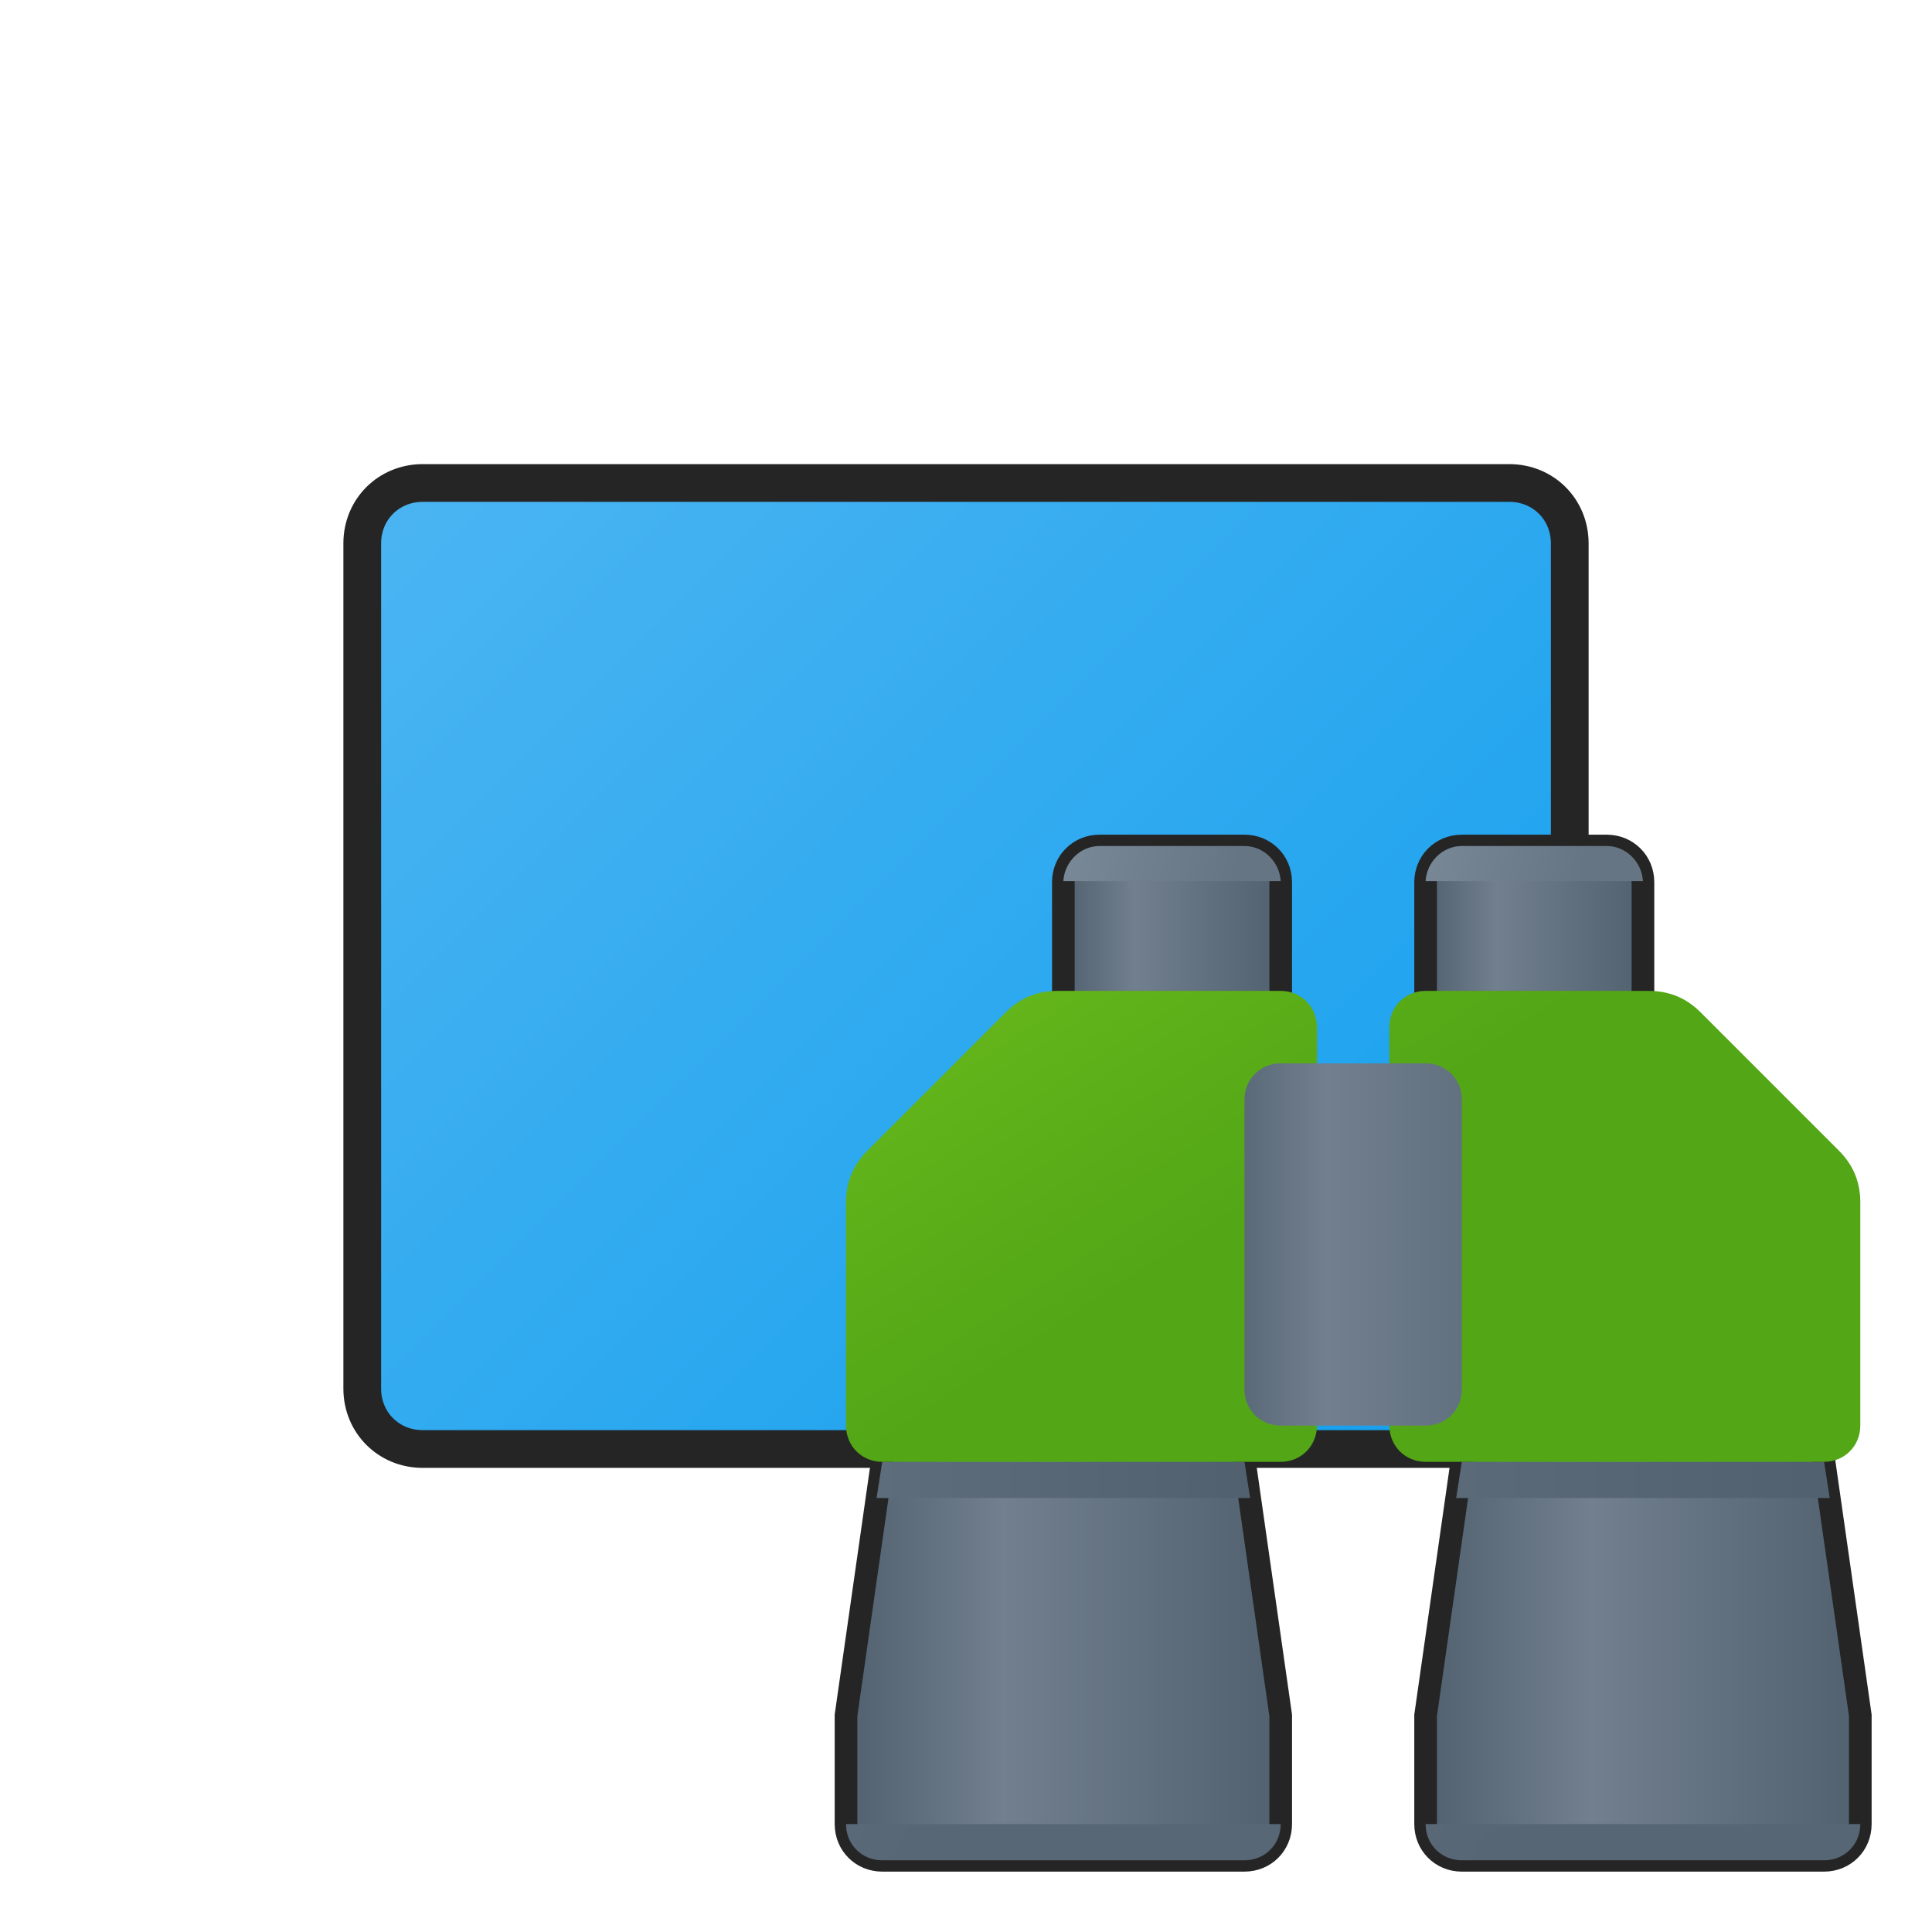 <svg version="1.1"
    xmlns="http://www.w3.org/2000/svg"
    xmlns:xlink="http://www.w3.org/1999/xlink" width="512" height="512" viewBox="0 0 512 512">
    <title>element icon</title>
    <desc>element icon from the IconExperience.com G-Collection. Copyright by INCORS GmbH (www.incors.com).</desc>
    <defs>
        <linearGradient x1="96" y1="128" x2="351.574" y2="384.001" gradientUnits="userSpaceOnUse" id="color-1">
            <stop offset="0" stop-color="#4cb5f2"/>
            <stop offset="1" stop-color="#19a1ee"/>
        </linearGradient>
    </defs>
    <g fill="url(#color-1)" fill-rule="evenodd" stroke="#252525" stroke-width="10" stroke-linecap="butt" stroke-linejoin="round" stroke-miterlimit="10" stroke-dasharray="" stroke-dashoffset="0" font-family="none" font-weight="none" text-anchor="none" style="mix-blend-mode: normal">
        <path d="M112,128l288,0c9,0 16,7 16,16l0,224c0,9 -7,16 -16,16l-288,0c-9,0 -16,-7 -16,-16l0,-224c0,-9 7,-16 16,-16z" id="curve0"/>
    </g>


<g transform="translate(205,205) scale(0.60,0.60)">
    <title>binocular2 icon</title>
    <desc>binocular2 icon from the IconExperience.com G-Collection. Copyright by INCORS GmbH (www.incors.com).</desc>
    <defs>
        <linearGradient x1="288" y1="32" x2="384" y2="32" gradientUnits="userSpaceOnUse" id="b-color-1">
            <stop offset="0" stop-color="#51616f"/>
            <stop offset="0.329" stop-color="#717f8f"/>
            <stop offset="1" stop-color="#51616f"/>
        </linearGradient>
        <linearGradient x1="288" y1="32" x2="356.941" y2="47.486" gradientUnits="userSpaceOnUse" id="b-color-2">
            <stop offset="0" stop-color="#788896"/>
            <stop offset="1" stop-color="#657583"/>
        </linearGradient>
        <linearGradient x1="288" y1="288" x2="480" y2="288" gradientUnits="userSpaceOnUse" id="b-color-3">
            <stop offset="0" stop-color="#51616f"/>
            <stop offset="0.38" stop-color="#717f8f"/>
            <stop offset="1" stop-color="#51616f"/>
        </linearGradient>
        <linearGradient x1="288" y1="464" x2="316.724" y2="480" gradientUnits="userSpaceOnUse" id="b-color-4">
            <stop offset="0" stop-color="#596877"/>
            <stop offset="1" stop-color="#576675"/>
        </linearGradient>
        <linearGradient x1="128" y1="32" x2="224" y2="32" gradientUnits="userSpaceOnUse" id="b-color-5">
            <stop offset="0" stop-color="#51616f"/>
            <stop offset="0.329" stop-color="#717f8f"/>
            <stop offset="1" stop-color="#51616f"/>
        </linearGradient>
        <linearGradient x1="128" y1="32" x2="203.643" y2="47.486" gradientUnits="userSpaceOnUse" id="b-color-6">
            <stop offset="0" stop-color="#7a8998"/>
            <stop offset="1" stop-color="#667584"/>
        </linearGradient>
        <linearGradient x1="32" y1="288" x2="224" y2="288" gradientUnits="userSpaceOnUse" id="b-color-7">
            <stop offset="0" stop-color="#51616f"/>
            <stop offset="0.361" stop-color="#717f8f"/>
            <stop offset="1" stop-color="#51616f"/>
        </linearGradient>
        <linearGradient x1="32" y1="464" x2="60.724" y2="480" gradientUnits="userSpaceOnUse" id="b-color-8">
            <stop offset="0" stop-color="#596977"/>
            <stop offset="1" stop-color="#576775"/>
        </linearGradient>
        <linearGradient x1="301.5" y1="304" x2="458.421" y2="304.298" gradientUnits="userSpaceOnUse" id="b-color-9">
            <stop offset="0" stop-color="#5b6a79"/>
            <stop offset="1" stop-color="#51616f"/>
        </linearGradient>
        <linearGradient x1="45.5" y1="304" x2="202.43" y2="304.519" gradientUnits="userSpaceOnUse" id="b-color-10">
            <stop offset="0" stop-color="#5e6d7c"/>
            <stop offset="1" stop-color="#51616f"/>
        </linearGradient>
        <linearGradient x1="32" y1="96" x2="128.812" y2="245.62" gradientUnits="userSpaceOnUse" id="b-color-11">
            <stop offset="0" stop-color="#68ba1c"/>
            <stop offset="1" stop-color="#53a616"/>
        </linearGradient>
        <linearGradient x1="208" y1="128" x2="304" y2="128" gradientUnits="userSpaceOnUse" id="b-color-12">
            <stop offset="0" stop-color="#5b6a79"/>
            <stop offset="0.38" stop-color="#717f8f"/>
            <stop offset="1" stop-color="#627180"/>
        </linearGradient>
    </defs>
    <g fill="none" fill-rule="evenodd" stroke="none" stroke-width="1" stroke-linecap="butt" stroke-linejoin="miter" stroke-miterlimit="10" stroke-dasharray="" stroke-dashoffset="0" font-family="none" font-weight="none" text-anchor="none" style="mix-blend-mode: normal">
        <path d="M304,32l64,0c9,0 16,7 16,16l0,64l-96,0l0,-64c0,-9 7,-16 16,-16z" id="curve11" fill="url(#b-color-1)" stroke="#252525" stroke-width="10"/>
        <path d="M304,32l64,0c8.5,0 15.5,7 16,15.5l-96,0c0.5,-8.5 7.5,-15.5 16,-15.5z" id="curve10" fill="url(#b-color-2)"/>
        <path d="M304,304l0,-16l160,0l0,16l16,112l0,48c0,9 -7,16 -16,16l-160,0c-9,0 -16,-7 -16,-16l0,-48z" id="curve9" fill="url(#b-color-3)" stroke="#252525" stroke-width="10"/>
        <path d="M480,464c0,9 -7,16 -16,16l-160,0c-9,0 -16,-7 -16,-16z" id="curve8" fill="url(#b-color-4)"/>
        <path d="M144,32l64,0c9,0 16,7 16,16l0,64l-96,0l0,-64c0,-9 7,-16 16,-16z" id="curve7" fill="url(#b-color-5)" stroke="#252525" stroke-width="10"/>
        <path d="M144,32l64,0c8.5,0 15.5,7 16,15.5l-96,0c0.5,-8.5 7.5,-15.5 16,-15.5z" id="curve6" fill="url(#b-color-6)"/>
        <path d="M48,304l0,-16l160,0l0,16l16,112l0,48c0,9 -7,16 -16,16l-160,0c-9,0 -16,-7 -16,-16l0,-48z" id="curve5" fill="url(#b-color-7)" stroke="#252525" stroke-width="10"/>
        <path d="M224,464c0,9 -7,16 -16,16l-160,0c-9,0 -16,-7 -16,-16z" id="curve4" fill="url(#b-color-8)"/>
        <path d="M466.5,320l-165,0l2.5,-16l160,0z" id="curve3" fill="url(#b-color-9)"/>
        <path d="M210.5,320l-165,0l2.5,-16l160,0z" id="curve2" fill="url(#b-color-10)"/>
        <path d="M125.5,96l98.5,0c9,0 16,7 16,16l0,176c0,9 -7,16 -16,16l-176,0c-9,0 -16,-7 -16,-16l0,-98.5c0,-9 3,-16.5 9.5,-23l61,-61c6.5,-6.5 14,-9.5 23,-9.5z M288,96l98.5,0c9,0 16.5,3 23,9.5l61,61c6.5,6.5 9.5,14 9.5,23l0,98.5c0,9 -7,16 -16,16l-176,0c-9,0 -16,-7 -16,-16l0,-176c0,-9 7,-16 16,-16z" id="curve1" fill="url(#b-color-11)"/>
        <path d="M224,128l64,0c9,0 16,7 16,16l0,128c0,9 -7,16 -16,16l-64,0c-9,0 -16,-7 -16,-16l0,-128c0,-9 7,-16 16,-16z" id="curve0" fill="url(#b-color-12)"/>
    </g>
</g>

</svg>
